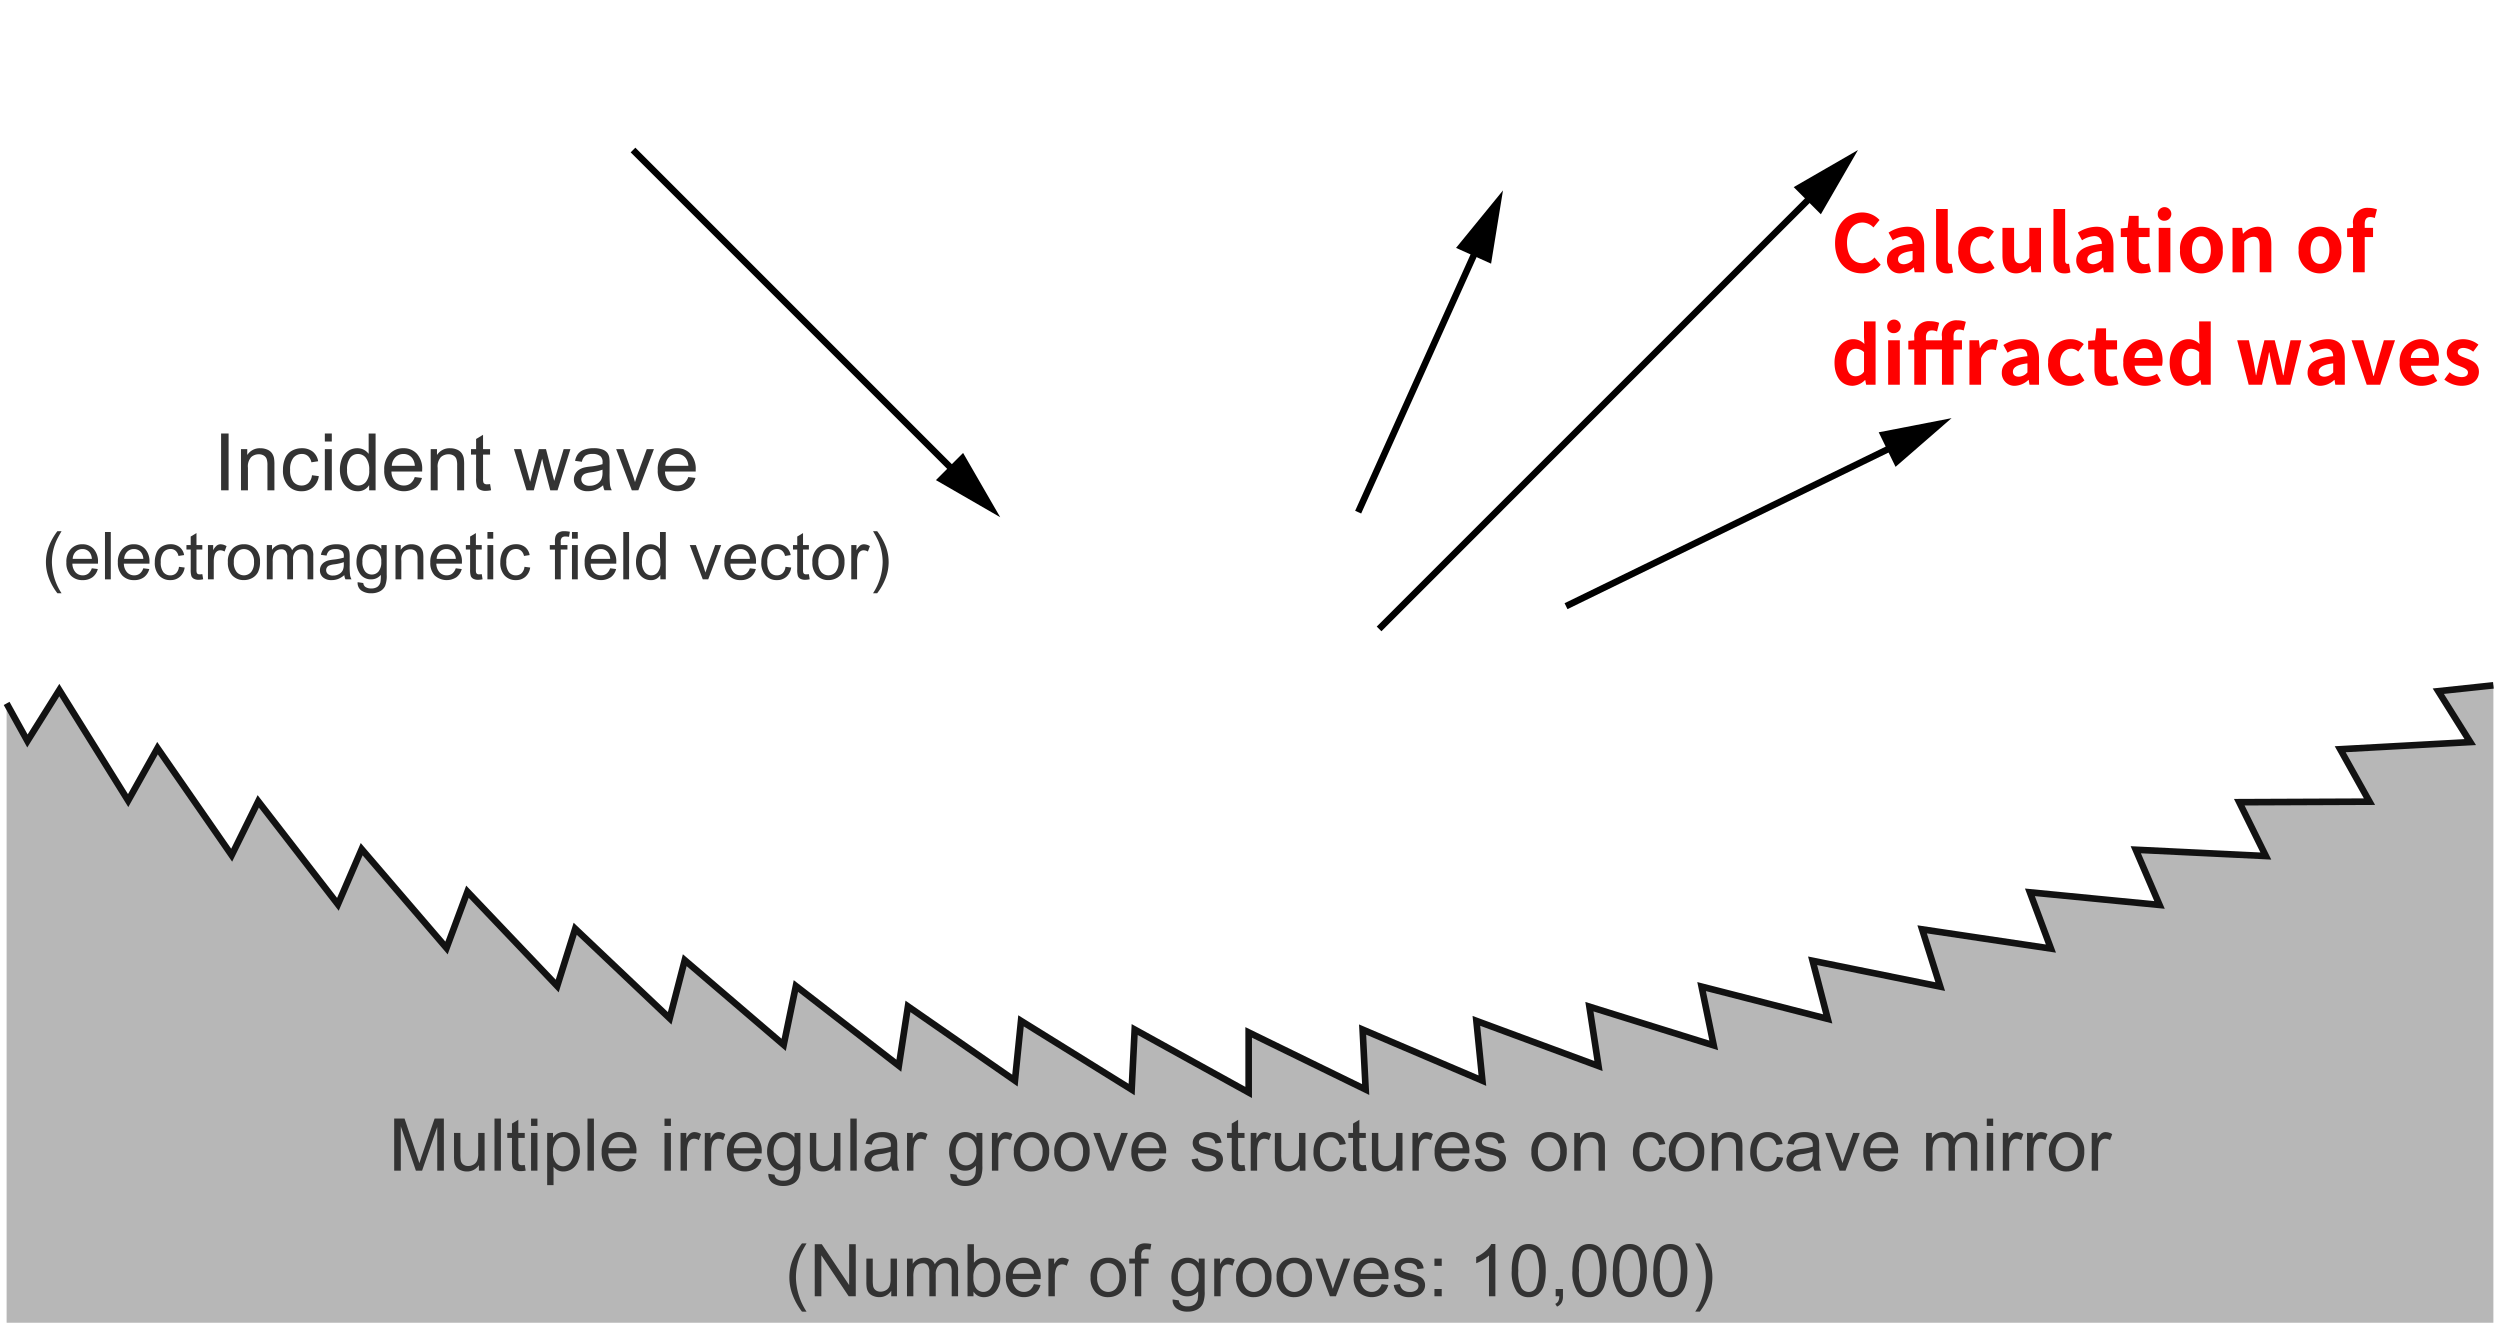 <svg id="レイヤー_1" data-name="レイヤー 1" xmlns="http://www.w3.org/2000/svg" viewBox="0 0 378 200"><defs><style>.cls-1{fill:#b7b7b7;}.cls-2,.cls-3{fill:none;stroke-miterlimit:10;}.cls-2{stroke:#121212;}.cls-3{stroke:#000;}.cls-4{fill:#333;}.cls-5{fill:red;}</style></defs><polygon class="cls-1" points="4.148 112.035 8.968 104.341 19.376 121.05 23.816 113.123 35.028 129.305 39.047 121.163 51.09 136.734 54.687 128.397 67.513 143.338 70.677 134.825 84.248 149.087 86.971 140.427 101.257 153.972 103.534 145.18 118.494 157.981 120.339 149.082 135.905 161.138 137.283 152.165 153.459 163.385 154.377 154.352 171.107 164.738 171.563 155.665 188.798 165.179 188.798 156.099 206.489 164.737 206.026 155.668 224.135 163.393 223.227 154.352 241.692 161.183 240.316 152.209 259.112 158.061 257.279 149.17 276.353 154.058 274.065 145.269 293.361 149.174 290.627 140.517 310.097 143.425 306.924 134.919 326.52 136.829 322.93 128.481 342.595 129.433 338.58 121.293 358.266 121.212 353.839 113.285 373.501 112.203 368.673 104.509 377 103.622 377 200 1 200 1 106.355 4.148 112.035"/><polyline class="cls-2" points="1 106.355 4.148 112.035 8.968 104.341 19.376 121.05 23.816 113.123 35.028 129.305 39.047 121.163 51.09 136.734 54.687 128.397 67.513 143.338 70.677 134.825 84.248 149.087 86.971 140.427 101.257 153.972 103.534 145.18 118.494 157.981 120.339 149.082 135.905 161.138 137.283 152.165 153.459 163.385 154.377 154.352 171.107 164.738 171.563 155.665 188.798 165.179 188.798 156.099 206.489 164.737 206.026 155.668 224.135 163.393 223.227 154.352 241.692 161.183 240.316 152.209 259.112 158.061 257.279 149.17 276.353 154.058 274.065 145.269 293.361 149.174 290.627 140.517 310.097 143.425 306.924 134.919 326.52 136.829 322.93 128.481 342.595 129.433 338.58 121.293 358.266 121.212 353.839 113.285 373.501 112.203 368.673 104.509 377 103.622"/><line class="cls-3" x1="95.709" y1="22.681" x2="144.966" y2="71.938"/><polygon points="141.51 72.591 151.23 78.202 145.619 68.482 141.51 72.591"/><line class="cls-3" x1="208.514" y1="95.094" x2="274.662" y2="28.945"/><polygon points="275.315 32.401 280.926 22.681 271.206 28.292 275.315 32.401"/><line class="cls-3" x1="236.782" y1="91.654" x2="287.115" y2="67.107"/><polygon points="286.608 70.587 295.078 63.224 284.061 65.364 286.608 70.587"/><line class="cls-3" x1="205.354" y1="77.439" x2="223.616" y2="36.868"/><polygon points="225.452 39.867 227.252 28.789 220.153 37.482 225.452 39.867"/><path class="cls-4" d="M33.429,74.136v-8.59h1.136v8.59Z"/><path class="cls-4" d="M36.435,74.136V67.913h.949V68.8a2.236,2.236,0,0,1,1.98-1.026,2.592,2.592,0,0,1,1.034.2,1.614,1.614,0,0,1,.706.53,2.031,2.031,0,0,1,.329.779,6.064,6.064,0,0,1,.058,1.026v3.826H40.437V70.351a2.813,2.813,0,0,0-.124-.964,1.013,1.013,0,0,0-.436-.51,1.388,1.388,0,0,0-.735-.191,1.708,1.708,0,0,0-1.163.428,2.106,2.106,0,0,0-.49,1.623v3.4Z"/><path class="cls-4" d="M47.169,71.856l1.037.135a2.687,2.687,0,0,1-.87,1.679,2.536,2.536,0,0,1-1.72.606,2.669,2.669,0,0,1-2.053-.835,3.384,3.384,0,0,1-.777-2.393,4.327,4.327,0,0,1,.334-1.764,2.332,2.332,0,0,1,1.017-1.134,3.015,3.015,0,0,1,1.485-.378,2.579,2.579,0,0,1,1.658.513,2.349,2.349,0,0,1,.826,1.456l-1.025.158a1.7,1.7,0,0,0-.518-.943,1.344,1.344,0,0,0-.9-.316,1.637,1.637,0,0,0-1.295.571,2.712,2.712,0,0,0-.5,1.808,2.8,2.8,0,0,0,.481,1.822,1.562,1.562,0,0,0,1.253.568,1.479,1.479,0,0,0,1.038-.381A1.889,1.889,0,0,0,47.169,71.856Z"/><path class="cls-4" d="M49.114,66.759V65.546h1.055v1.213Zm0,7.377V67.913h1.055v6.223Z"/><path class="cls-4" d="M55.812,74.136v-.785a1.937,1.937,0,0,1-1.741.925,2.435,2.435,0,0,1-1.368-.41,2.7,2.7,0,0,1-.967-1.145,3.971,3.971,0,0,1-.342-1.691,4.424,4.424,0,0,1,.31-1.69,2.447,2.447,0,0,1,.932-1.163,2.487,2.487,0,0,1,1.388-.405,2.079,2.079,0,0,1,1.717.856V65.546H56.79v8.59ZM52.478,71.03a2.706,2.706,0,0,0,.5,1.787,1.519,1.519,0,0,0,1.19.592,1.492,1.492,0,0,0,1.175-.565,2.609,2.609,0,0,0,.483-1.726,2.929,2.929,0,0,0-.492-1.875,1.516,1.516,0,0,0-1.213-.6,1.462,1.462,0,0,0-1.175.575A2.834,2.834,0,0,0,52.478,71.03Z"/><path class="cls-4" d="M62.708,72.132l1.09.135a2.662,2.662,0,0,1-.955,1.482,3.239,3.239,0,0,1-3.947-.313,3.288,3.288,0,0,1-.8-2.359,3.437,3.437,0,0,1,.808-2.437,2.736,2.736,0,0,1,2.1-.868,2.661,2.661,0,0,1,2.039.85,3.376,3.376,0,0,1,.791,2.391c0,.062,0,.156-.006.281h-4.64a2.389,2.389,0,0,0,.58,1.57,1.726,1.726,0,0,0,1.3.545,1.611,1.611,0,0,0,.991-.305A2.023,2.023,0,0,0,62.708,72.132Zm-3.463-1.7H62.72a2.107,2.107,0,0,0-.4-1.178,1.616,1.616,0,0,0-1.306-.609,1.676,1.676,0,0,0-1.222.486A1.925,1.925,0,0,0,59.245,70.427Z"/><path class="cls-4" d="M65.122,74.136V67.913h.949V68.8a2.237,2.237,0,0,1,1.981-1.026,2.6,2.6,0,0,1,1.034.2,1.62,1.62,0,0,1,.706.53,2.03,2.03,0,0,1,.328.779,6.034,6.034,0,0,1,.059,1.026v3.826H69.124V70.351A2.842,2.842,0,0,0,69,69.387a1.015,1.015,0,0,0-.437-.51,1.388,1.388,0,0,0-.735-.191,1.71,1.71,0,0,0-1.163.428,2.11,2.11,0,0,0-.489,1.623v3.4Z"/><path class="cls-4" d="M74.1,73.192l.152.932a3.955,3.955,0,0,1-.8.094,1.806,1.806,0,0,1-.891-.182,1.021,1.021,0,0,1-.445-.477,3.782,3.782,0,0,1-.129-1.246v-3.58h-.773v-.82h.773V66.372l1.049-.633v2.174H74.1v.82H73.038v3.639a1.837,1.837,0,0,0,.056.58.438.438,0,0,0,.181.2.7.7,0,0,0,.361.076A3.337,3.337,0,0,0,74.1,73.192Z"/><path class="cls-4" d="M79.612,74.136l-1.9-6.223H78.8l.99,3.592.369,1.336q.024-.1.322-1.283l.991-3.645h1.084l.931,3.609.311,1.19.357-1.2,1.067-3.6h1.025L84.3,74.136H83.2l-.99-3.727-.24-1.06-1.26,4.787Z"/><path class="cls-4" d="M91.19,73.368a3.9,3.9,0,0,1-1.127.7,3.261,3.261,0,0,1-1.164.2,2.262,2.262,0,0,1-1.576-.5,1.653,1.653,0,0,1-.551-1.28,1.733,1.733,0,0,1,.753-1.441,2.552,2.552,0,0,1,.759-.346,7.536,7.536,0,0,1,.938-.158,9.655,9.655,0,0,0,1.881-.364c0-.144.005-.236.005-.275a1.164,1.164,0,0,0-.3-.908,1.768,1.768,0,0,0-1.2-.358,1.858,1.858,0,0,0-1.1.261,1.6,1.6,0,0,0-.525.923l-1.031-.141a2.56,2.56,0,0,1,.463-1.069,2.035,2.035,0,0,1,.932-.627,4.166,4.166,0,0,1,1.412-.22,3.738,3.738,0,0,1,1.3.188,1.7,1.7,0,0,1,.732.472,1.651,1.651,0,0,1,.328.717,5.953,5.953,0,0,1,.053.973v1.406a14.95,14.95,0,0,0,.067,1.861,2.358,2.358,0,0,0,.267.747H91.4A2.265,2.265,0,0,1,91.19,73.368ZM91.1,71.013a7.736,7.736,0,0,1-1.723.4,4.017,4.017,0,0,0-.92.211.913.913,0,0,0-.416.343.93.93,0,0,0,.173,1.2,1.375,1.375,0,0,0,.934.281,2.179,2.179,0,0,0,1.084-.266,1.644,1.644,0,0,0,.7-.73A2.553,2.553,0,0,0,91.1,71.4Z"/><path class="cls-4" d="M95.532,74.136l-2.367-6.223h1.113l1.336,3.727q.218.6.4,1.254.139-.494.392-1.184l1.383-3.8h1.084l-2.355,6.223Z"/><path class="cls-4" d="M104.063,72.132l1.09.135a2.662,2.662,0,0,1-.955,1.482,3.237,3.237,0,0,1-3.946-.313,3.288,3.288,0,0,1-.8-2.359,3.437,3.437,0,0,1,.809-2.437,2.734,2.734,0,0,1,2.1-.868,2.661,2.661,0,0,1,2.039.85,3.372,3.372,0,0,1,.791,2.391c0,.062,0,.156,0,.281h-4.641a2.389,2.389,0,0,0,.58,1.57,1.728,1.728,0,0,0,1.3.545,1.606,1.606,0,0,0,.99-.305A2.016,2.016,0,0,0,104.063,72.132Zm-3.462-1.7h3.474a2.107,2.107,0,0,0-.4-1.178,1.618,1.618,0,0,0-1.307-.609,1.679,1.679,0,0,0-1.222.486A1.924,1.924,0,0,0,100.6,70.427Z"/><path class="cls-5" d="M277.462,36.766c0-2.927,1.883-4.642,4.126-4.642a3.619,3.619,0,0,1,2.6,1.14l-.923,1.127a2.339,2.339,0,0,0-1.643-.744c-1.344,0-2.352,1.152-2.352,3.059,0,1.931.913,3.094,2.316,3.094a2.453,2.453,0,0,0,1.835-.875l.935,1.1a3.589,3.589,0,0,1-2.831,1.307C279.285,41.335,277.462,39.728,277.462,36.766Z"/><path class="cls-5" d="M285.31,39.345c0-1.44,1.163-2.2,3.874-2.483-.037-.66-.325-1.164-1.152-1.164a3.787,3.787,0,0,0-1.846.636l-.636-1.163a5.361,5.361,0,0,1,2.806-.888c1.7,0,2.579,1.02,2.579,2.963v3.921H289.5l-.12-.719h-.048a3.154,3.154,0,0,1-2.026.887A1.908,1.908,0,0,1,285.31,39.345Zm3.874-.049V37.941c-1.644.2-2.2.66-2.2,1.26,0,.527.372.755.888.755A1.826,1.826,0,0,0,289.184,39.3Z"/><path class="cls-5" d="M292.737,39.285V31.6H294.5v7.759c0,.408.181.54.348.54a.994.994,0,0,0,.24-.024l.216,1.308a2.352,2.352,0,0,1-.911.155C293.169,41.335,292.737,40.532,292.737,39.285Z"/><path class="cls-5" d="M296.1,37.81a3.35,3.35,0,0,1,3.429-3.527,2.937,2.937,0,0,1,1.955.744l-.839,1.139a1.528,1.528,0,0,0-1.02-.443c-1.031,0-1.727.827-1.727,2.087s.708,2.086,1.667,2.086a2.087,2.087,0,0,0,1.308-.54l.707,1.164a3.386,3.386,0,0,1-2.207.815A3.213,3.213,0,0,1,296.1,37.81Z"/><path class="cls-5" d="M302.769,38.649v-4.2h1.763v3.97c0,1.032.287,1.4.936,1.4a1.619,1.619,0,0,0,1.367-.839V34.451H308.6v6.716h-1.44l-.132-.959h-.047a2.7,2.7,0,0,1-2.135,1.127C303.393,41.335,302.769,40.328,302.769,38.649Z"/><path class="cls-5" d="M310.484,39.285V31.6h1.764v7.759c0,.408.18.54.348.54a.994.994,0,0,0,.24-.024l.216,1.308a2.358,2.358,0,0,1-.912.155C310.917,41.335,310.484,40.532,310.484,39.285Z"/><path class="cls-5" d="M313.929,39.345c0-1.44,1.163-2.2,3.874-2.483-.036-.66-.324-1.164-1.152-1.164a3.787,3.787,0,0,0-1.846.636l-.636-1.163a5.362,5.362,0,0,1,2.807-.888c1.7,0,2.578,1.02,2.578,2.963v3.921h-1.44l-.12-.719h-.048a3.151,3.151,0,0,1-2.026.887A1.908,1.908,0,0,1,313.929,39.345ZM317.8,39.3V37.941c-1.644.2-2.2.66-2.2,1.26,0,.527.372.755.888.755A1.826,1.826,0,0,0,317.8,39.3Z"/><path class="cls-5" d="M321.608,38.817V35.842h-.947V34.535l1.043-.084.2-1.811h1.463v1.811h1.655v1.391h-1.655v2.975c0,.767.313,1.127.912,1.127a1.952,1.952,0,0,0,.659-.144l.288,1.283a4.315,4.315,0,0,1-1.415.252C322.22,41.335,321.608,40.316,321.608,38.817Z"/><path class="cls-5" d="M326.253,32.4a1.027,1.027,0,1,1,1.031.972A.945.945,0,0,1,326.253,32.4Zm.143,2.051h1.763v6.716H326.4Z"/><path class="cls-5" d="M329.625,37.81a3.239,3.239,0,1,1,6.452,0,3.239,3.239,0,1,1-6.452,0Zm4.653,0c0-1.26-.515-2.087-1.427-2.087s-1.427.827-1.427,2.087.515,2.086,1.427,2.086S334.278,39.081,334.278,37.81Z"/><path class="cls-5" d="M337.556,34.451H339l.132.888h.036a3.1,3.1,0,0,1,2.183-1.056c1.451,0,2.075,1.007,2.075,2.7v4.185h-1.763V37.2c0-1.044-.288-1.4-.948-1.4a1.888,1.888,0,0,0-1.391.756v4.617h-1.763Z"/><path class="cls-5" d="M347.552,37.81a3.239,3.239,0,1,1,6.452,0,3.239,3.239,0,1,1-6.452,0Zm4.653,0c0-1.26-.516-2.087-1.427-2.087s-1.427.827-1.427,2.087.515,2.086,1.427,2.086S352.205,39.081,352.205,37.81Z"/><path class="cls-5" d="M355.783,35.842h-.9V34.535l.9-.072v-.551a2.179,2.179,0,0,1,2.339-2.483,3.834,3.834,0,0,1,1.272.228l-.325,1.307a1.905,1.905,0,0,0-.708-.144c-.527,0-.815.312-.815,1.055v.576h1.26v1.391h-1.26v5.325h-1.763Z"/><path class="cls-5" d="M277.378,54.81c0-2.184,1.367-3.527,2.818-3.527a2.309,2.309,0,0,1,1.7.732l-.059-1.056V48.6h1.751v9.57h-1.428l-.132-.7h-.048a2.784,2.784,0,0,1-1.859.863C278.457,58.335,277.378,57.016,277.378,54.81Zm4.462,1.378v-2.95a1.812,1.812,0,0,0-1.26-.5c-.756,0-1.392.72-1.392,2.063,0,1.391.5,2.087,1.392,2.087A1.53,1.53,0,0,0,281.84,56.188Z"/><path class="cls-5" d="M285.346,49.4a1.026,1.026,0,1,1,1.031.972A.946.946,0,0,1,285.346,49.4Zm.143,2.051h1.764v6.716h-1.764Z"/><path class="cls-5" d="M293.623,52.842H291.2v5.325h-1.762V52.842h-.9V51.535l.9-.072V51a2.2,2.2,0,0,1,2.422-2.435,3.735,3.735,0,0,1,1.343.251l-.323,1.308a1.828,1.828,0,0,0-.816-.168c-.515,0-.864.348-.864,1.044v.455h2.423v-.539a2.175,2.175,0,0,1,2.327-2.483,3.84,3.84,0,0,1,1.283.228l-.324,1.307a1.965,1.965,0,0,0-.72-.144c-.527,0-.815.312-.815,1.055v.576h1.272v1.391h-1.272v5.325h-1.751Z"/><path class="cls-5" d="M297.777,51.451h1.44l.132,1.188h.036a2.325,2.325,0,0,1,1.906-1.356,1.9,1.9,0,0,1,.792.144l-.3,1.523a2.24,2.24,0,0,0-.708-.108c-.527,0-1.163.348-1.535,1.32v4.005h-1.763Z"/><path class="cls-5" d="M302.674,56.345c0-1.44,1.163-2.2,3.873-2.483-.035-.66-.323-1.164-1.151-1.164a3.793,3.793,0,0,0-1.847.636l-.636-1.163a5.365,5.365,0,0,1,2.807-.888c1.7,0,2.579,1.02,2.579,2.963v3.921h-1.44l-.12-.719h-.048a3.154,3.154,0,0,1-2.027.887A1.907,1.907,0,0,1,302.674,56.345Zm3.873-.049V54.941c-1.643.2-2.194.66-2.194,1.26,0,.527.372.755.887.755A1.824,1.824,0,0,0,306.547,56.3Z"/><path class="cls-5" d="M309.682,54.81a3.35,3.35,0,0,1,3.429-3.527,2.937,2.937,0,0,1,1.955.744l-.839,1.139a1.528,1.528,0,0,0-1.02-.443c-1.031,0-1.727.827-1.727,2.087s.708,2.086,1.667,2.086a2.087,2.087,0,0,0,1.308-.54l.707,1.164a3.386,3.386,0,0,1-2.207.815A3.213,3.213,0,0,1,309.682,54.81Z"/><path class="cls-5" d="M316.677,55.817V52.842h-.948V51.535l1.043-.084.2-1.811h1.462v1.811H320.1v1.391h-1.656v2.975c0,.767.313,1.127.913,1.127a1.963,1.963,0,0,0,.659-.144l.288,1.283a4.32,4.32,0,0,1-1.415.252C317.288,58.335,316.677,57.316,316.677,55.817Z"/><path class="cls-5" d="M321.045,54.81a3.292,3.292,0,0,1,3.131-3.527c1.846,0,2.805,1.356,2.805,3.2a3.268,3.268,0,0,1-.084.816H322.76a1.765,1.765,0,0,0,1.859,1.679,2.767,2.767,0,0,0,1.511-.468l.6,1.08a4.228,4.228,0,0,1-2.337.743A3.26,3.26,0,0,1,321.045,54.81Zm4.426-.685c0-.9-.408-1.475-1.272-1.475a1.512,1.512,0,0,0-1.463,1.475Z"/><path class="cls-5" d="M328.053,54.81c0-2.184,1.367-3.527,2.818-3.527a2.309,2.309,0,0,1,1.7.732l-.059-1.056V48.6h1.751v9.57h-1.428l-.132-.7h-.048a2.784,2.784,0,0,1-1.859.863C329.132,58.335,328.053,57.016,328.053,54.81Zm4.462,1.378v-2.95a1.814,1.814,0,0,0-1.26-.5c-.756,0-1.392.72-1.392,2.063,0,1.391.5,2.087,1.392,2.087A1.53,1.53,0,0,0,332.515,56.188Z"/><path class="cls-5" d="M338.265,51.451h1.763l.732,3.31c.132.66.216,1.3.336,1.967h.048c.131-.671.252-1.319.419-1.967l.816-3.31h1.559l.839,3.31c.157.66.277,1.3.42,1.967h.06c.12-.671.216-1.307.336-1.967l.731-3.31h1.632L346.3,58.167h-2.075l-.707-2.926c-.145-.636-.252-1.247-.384-1.955h-.061c-.132.708-.227,1.331-.372,1.955l-.683,2.926H340Z"/><path class="cls-5" d="M348.909,56.345c0-1.44,1.163-2.2,3.873-2.483-.035-.66-.323-1.164-1.151-1.164a3.8,3.8,0,0,0-1.847.636l-.636-1.163a5.365,5.365,0,0,1,2.807-.888c1.7,0,2.579,1.02,2.579,2.963v3.921H353.1l-.12-.719h-.048a3.159,3.159,0,0,1-2.028.887A1.907,1.907,0,0,1,348.909,56.345Zm3.873-.049V54.941c-1.642.2-2.194.66-2.194,1.26,0,.527.372.755.888.755A1.822,1.822,0,0,0,352.782,56.3Z"/><path class="cls-5" d="M355.557,51.451h1.775l.983,3.346c.18.66.36,1.355.54,2.039h.06c.18-.684.359-1.379.54-2.039l.983-3.346h1.691l-2.242,6.716h-2.039Z"/><path class="cls-5" d="M362.828,54.81a3.292,3.292,0,0,1,3.131-3.527c1.847,0,2.806,1.356,2.806,3.2a3.316,3.316,0,0,1-.084.816h-4.138A1.766,1.766,0,0,0,366.4,56.98a2.764,2.764,0,0,0,1.511-.468l.6,1.08a4.231,4.231,0,0,1-2.338.743A3.26,3.26,0,0,1,362.828,54.81Zm4.426-.685c0-.9-.408-1.475-1.272-1.475a1.511,1.511,0,0,0-1.462,1.475Z"/><path class="cls-5" d="M369.584,57.388l.8-1.1a2.917,2.917,0,0,0,1.8.731c.671,0,.971-.288.971-.707,0-.5-.695-.732-1.4-1.008-.852-.324-1.8-.84-1.8-1.967,0-1.2.972-2.051,2.507-2.051a3.721,3.721,0,0,1,2.278.828l-.792,1.067a2.5,2.5,0,0,0-1.438-.576c-.613,0-.9.264-.9.648,0,.492.623.672,1.331.936.888.335,1.871.779,1.871,2.026,0,1.176-.923,2.123-2.674,2.123A4.265,4.265,0,0,1,369.584,57.388Z"/><path class="cls-4" d="M8.678,89.7a8.768,8.768,0,0,1-1.23-2.149,6.741,6.741,0,0,1-.127-4.775,9.35,9.35,0,0,1,1.357-2.461h.63q-.591,1.015-.781,1.45a7.893,7.893,0,0,0-.469,1.406,8.17,8.17,0,0,0-.21,1.836A8.817,8.817,0,0,0,9.308,89.7Z"/><path class="cls-4" d="M13.878,85.926l.909.113a2.218,2.218,0,0,1-.8,1.235,2.394,2.394,0,0,1-1.485.439,2.372,2.372,0,0,1-1.8-.7,2.741,2.741,0,0,1-.666-1.966,2.866,2.866,0,0,1,.673-2.031,2.282,2.282,0,0,1,1.749-.723,2.218,2.218,0,0,1,1.7.708,2.819,2.819,0,0,1,.659,1.993c0,.052,0,.13-.005.234H10.944a2,2,0,0,0,.483,1.309,1.442,1.442,0,0,0,1.084.454,1.347,1.347,0,0,0,.825-.254A1.687,1.687,0,0,0,13.878,85.926Zm-2.885-1.421h2.895a1.757,1.757,0,0,0-.332-.981,1.349,1.349,0,0,0-1.089-.508,1.4,1.4,0,0,0-1.018.405A1.6,1.6,0,0,0,10.993,84.505Z"/><path class="cls-4" d="M15.871,87.6V80.438h.879V87.6Z"/><path class="cls-4" d="M21.662,85.926l.908.113a2.218,2.218,0,0,1-.8,1.235,2.391,2.391,0,0,1-1.484.439,2.374,2.374,0,0,1-1.8-.7,2.741,2.741,0,0,1-.666-1.966,2.862,2.862,0,0,1,.674-2.031,2.279,2.279,0,0,1,1.748-.723,2.218,2.218,0,0,1,1.7.708,2.819,2.819,0,0,1,.659,1.993c0,.052,0,.13,0,.234H18.727a2,2,0,0,0,.483,1.309,1.442,1.442,0,0,0,1.084.454,1.348,1.348,0,0,0,.826-.254A1.694,1.694,0,0,0,21.662,85.926Zm-2.886-1.421h2.895a1.757,1.757,0,0,0-.332-.981,1.348,1.348,0,0,0-1.089-.508,1.4,1.4,0,0,0-1.018.405A1.608,1.608,0,0,0,18.776,84.505Z"/><path class="cls-4" d="M27.057,85.7l.864.112a2.239,2.239,0,0,1-.725,1.4,2.11,2.11,0,0,1-1.433.5,2.228,2.228,0,0,1-1.711-.695,2.826,2.826,0,0,1-.647-2,3.62,3.62,0,0,1,.278-1.47,1.944,1.944,0,0,1,.847-.945,2.516,2.516,0,0,1,1.238-.315,2.152,2.152,0,0,1,1.382.428,1.956,1.956,0,0,1,.688,1.213l-.854.132a1.428,1.428,0,0,0-.432-.786,1.119,1.119,0,0,0-.75-.264,1.365,1.365,0,0,0-1.079.476A2.258,2.258,0,0,0,24.308,85a2.337,2.337,0,0,0,.4,1.519,1.305,1.305,0,0,0,1.045.474,1.23,1.23,0,0,0,.865-.318A1.574,1.574,0,0,0,27.057,85.7Z"/><path class="cls-4" d="M30.592,86.81l.127.776a3.2,3.2,0,0,1-.664.079,1.5,1.5,0,0,1-.742-.152.846.846,0,0,1-.371-.4,3.126,3.126,0,0,1-.108-1.037V83.094H28.19v-.683h.644V81.126l.874-.527v1.812h.884v.683h-.884v3.032a1.528,1.528,0,0,0,.047.484.367.367,0,0,0,.151.171.589.589,0,0,0,.3.063A2.812,2.812,0,0,0,30.592,86.81Z"/><path class="cls-4" d="M31.442,87.6V82.411h.791V83.2a2.145,2.145,0,0,1,.559-.728.978.978,0,0,1,.564-.176,1.713,1.713,0,0,1,.9.284l-.3.815a1.258,1.258,0,0,0-.645-.19.835.835,0,0,0-.518.173.946.946,0,0,0-.327.481,3.44,3.44,0,0,0-.146,1.025V87.6Z"/><path class="cls-4" d="M34.455,85a2.674,2.674,0,0,1,.8-2.133,2.41,2.41,0,0,1,1.631-.577,2.326,2.326,0,0,1,1.748.7,2.663,2.663,0,0,1,.679,1.936,3.431,3.431,0,0,1-.3,1.575,2.127,2.127,0,0,1-.874.891,2.553,2.553,0,0,1-1.253.317,2.332,2.332,0,0,1-1.76-.7A2.786,2.786,0,0,1,34.455,85Zm.9,0a2.213,2.213,0,0,0,.434,1.492,1.447,1.447,0,0,0,2.183,0,2.261,2.261,0,0,0,.435-1.519,2.143,2.143,0,0,0-.437-1.457,1.45,1.45,0,0,0-2.181,0A2.2,2.2,0,0,0,35.358,85Z"/><path class="cls-4" d="M40.343,87.6V82.411h.786v.727a1.857,1.857,0,0,1,.65-.613,1.828,1.828,0,0,1,.923-.232,1.7,1.7,0,0,1,.944.24,1.282,1.282,0,0,1,.521.669,1.86,1.86,0,0,1,1.6-.909,1.58,1.58,0,0,1,1.187.428,1.827,1.827,0,0,1,.415,1.316V87.6H46.5V84.33a2.4,2.4,0,0,0-.086-.76.73.73,0,0,0-.31-.373.964.964,0,0,0-.527-.142,1.223,1.223,0,0,0-.908.364,1.6,1.6,0,0,0-.362,1.164V87.6h-.879V84.227a1.476,1.476,0,0,0-.215-.879.813.813,0,0,0-.7-.293,1.28,1.28,0,0,0-.686.195,1.108,1.108,0,0,0-.456.572,3.222,3.222,0,0,0-.142,1.084V87.6Z"/><path class="cls-4" d="M52.057,86.957a3.271,3.271,0,0,1-.94.585,2.713,2.713,0,0,1-.969.171,1.889,1.889,0,0,1-1.314-.417,1.378,1.378,0,0,1-.459-1.067,1.415,1.415,0,0,1,.174-.7,1.439,1.439,0,0,1,.454-.5,2.132,2.132,0,0,1,.632-.288,6.145,6.145,0,0,1,.782-.132,8.088,8.088,0,0,0,1.567-.3c0-.12,0-.2,0-.229a.97.97,0,0,0-.249-.757,1.469,1.469,0,0,0-1-.3,1.552,1.552,0,0,0-.916.217,1.328,1.328,0,0,0-.437.769l-.859-.117A2.113,2.113,0,0,1,48.913,83a1.693,1.693,0,0,1,.776-.522,3.439,3.439,0,0,1,1.177-.184,3.116,3.116,0,0,1,1.079.157,1.415,1.415,0,0,1,.61.393,1.378,1.378,0,0,1,.274.6,4.981,4.981,0,0,1,.044.81v1.172a12.354,12.354,0,0,0,.056,1.551,1.942,1.942,0,0,0,.222.622h-.918A1.861,1.861,0,0,1,52.057,86.957Zm-.073-1.963a6.5,6.5,0,0,1-1.436.332,3.332,3.332,0,0,0-.766.175.769.769,0,0,0-.347.286.757.757,0,0,0-.122.418.748.748,0,0,0,.266.585,1.141,1.141,0,0,0,.779.235,1.812,1.812,0,0,0,.9-.222,1.363,1.363,0,0,0,.581-.608,2.115,2.115,0,0,0,.142-.879Z"/><path class="cls-4" d="M54.074,88.026l.854.127a.816.816,0,0,0,.3.576,1.462,1.462,0,0,0,.894.244,1.567,1.567,0,0,0,.942-.244,1.2,1.2,0,0,0,.449-.684,5.586,5.586,0,0,0,.064-1.128,1.808,1.808,0,0,1-1.436.679,1.957,1.957,0,0,1-1.655-.771,2.97,2.97,0,0,1-.586-1.851,3.431,3.431,0,0,1,.269-1.37,2.15,2.15,0,0,1,.778-.969,2.1,2.1,0,0,1,1.2-.342,1.86,1.86,0,0,1,1.514.743v-.625h.81v4.482a4.26,4.26,0,0,1-.246,1.716,1.81,1.81,0,0,1-.782.8,2.706,2.706,0,0,1-1.315.293,2.486,2.486,0,0,1-1.5-.418A1.412,1.412,0,0,1,54.074,88.026Zm.727-3.115a2.251,2.251,0,0,0,.406,1.489,1.287,1.287,0,0,0,1.015.469,1.3,1.3,0,0,0,1.016-.467,2.178,2.178,0,0,0,.41-1.462,2.132,2.132,0,0,0-.422-1.436,1.309,1.309,0,0,0-1.018-.483,1.272,1.272,0,0,0-1,.476A2.117,2.117,0,0,0,54.8,84.911Z"/><path class="cls-4" d="M59.8,87.6V82.411h.791v.737a1.865,1.865,0,0,1,1.651-.855,2.177,2.177,0,0,1,.862.169,1.353,1.353,0,0,1,.588.442,1.7,1.7,0,0,1,.273.649,4.988,4.988,0,0,1,.049.855V87.6h-.879V84.442a2.377,2.377,0,0,0-.1-.8.848.848,0,0,0-.364-.425,1.154,1.154,0,0,0-.613-.159,1.423,1.423,0,0,0-.969.357,1.755,1.755,0,0,0-.408,1.352V87.6Z"/><path class="cls-4" d="M68.908,85.926l.908.113a2.218,2.218,0,0,1-.8,1.235,2.7,2.7,0,0,1-3.289-.261,2.741,2.741,0,0,1-.666-1.966,2.867,2.867,0,0,1,.674-2.031,2.28,2.28,0,0,1,1.748-.723,2.216,2.216,0,0,1,1.7.708,2.819,2.819,0,0,1,.659,1.993c0,.052,0,.13,0,.234H65.973a2,2,0,0,0,.484,1.309,1.439,1.439,0,0,0,1.084.454,1.347,1.347,0,0,0,.825-.254A1.694,1.694,0,0,0,68.908,85.926Zm-2.886-1.421h2.895a1.75,1.75,0,0,0-.332-.981,1.347,1.347,0,0,0-1.088-.508,1.394,1.394,0,0,0-1.018.405A1.6,1.6,0,0,0,66.022,84.505Z"/><path class="cls-4" d="M72.838,86.81l.127.776a3.194,3.194,0,0,1-.664.079,1.5,1.5,0,0,1-.742-.152.846.846,0,0,1-.371-.4,3.135,3.135,0,0,1-.107-1.037V83.094h-.645v-.683h.645V81.126l.874-.527v1.812h.883v.683h-.883v3.032A1.538,1.538,0,0,0,72,86.61a.373.373,0,0,0,.151.171.589.589,0,0,0,.3.063A2.812,2.812,0,0,0,72.838,86.81Z"/><path class="cls-4" d="M73.7,81.449V80.438h.879v1.011Zm0,6.147V82.411h.879V87.6Z"/><path class="cls-4" d="M79.3,85.7l.864.112a2.234,2.234,0,0,1-.725,1.4,2.11,2.11,0,0,1-1.433.5,2.228,2.228,0,0,1-1.711-.695,2.826,2.826,0,0,1-.647-2,3.62,3.62,0,0,1,.278-1.47,1.944,1.944,0,0,1,.847-.945,2.516,2.516,0,0,1,1.238-.315,2.152,2.152,0,0,1,1.382.428,1.956,1.956,0,0,1,.688,1.213l-.854.132a1.428,1.428,0,0,0-.432-.786,1.119,1.119,0,0,0-.75-.264,1.365,1.365,0,0,0-1.079.476A2.258,2.258,0,0,0,76.554,85a2.337,2.337,0,0,0,.4,1.519A1.3,1.3,0,0,0,78,86.991a1.229,1.229,0,0,0,.864-.318A1.574,1.574,0,0,0,79.3,85.7Z"/><path class="cls-4" d="M83.908,87.6v-4.5h-.777v-.683h.777v-.552A2.425,2.425,0,0,1,84,81.082a1.128,1.128,0,0,1,.447-.554,1.617,1.617,0,0,1,.9-.212,4.276,4.276,0,0,1,.821.088l-.132.766a3,3,0,0,0-.518-.048.774.774,0,0,0-.566.17.927.927,0,0,0-.166.64v.479h1.01v.683h-1.01v4.5Z"/><path class="cls-4" d="M86.481,81.449V80.438h.879v1.011Zm0,6.147V82.411h.879V87.6Z"/><path class="cls-4" d="M92.248,85.926l.908.113a2.218,2.218,0,0,1-.8,1.235,2.7,2.7,0,0,1-3.289-.261,2.741,2.741,0,0,1-.666-1.966,2.862,2.862,0,0,1,.674-2.031,2.279,2.279,0,0,1,1.748-.723,2.218,2.218,0,0,1,1.7.708,2.819,2.819,0,0,1,.659,1.993c0,.052,0,.13,0,.234H89.313a2,2,0,0,0,.483,1.309,1.442,1.442,0,0,0,1.084.454,1.348,1.348,0,0,0,.826-.254A1.694,1.694,0,0,0,92.248,85.926Zm-2.886-1.421h2.9a1.757,1.757,0,0,0-.332-.981,1.348,1.348,0,0,0-1.089-.508,1.4,1.4,0,0,0-1.018.405A1.6,1.6,0,0,0,89.362,84.505Z"/><path class="cls-4" d="M94.24,87.6V80.438h.879V87.6Z"/><path class="cls-4" d="M99.845,87.6v-.654a1.612,1.612,0,0,1-1.45.771,2.031,2.031,0,0,1-1.14-.341,2.249,2.249,0,0,1-.806-.955,3.307,3.307,0,0,1-.285-1.409,3.694,3.694,0,0,1,.258-1.408,2.047,2.047,0,0,1,.777-.97,2.081,2.081,0,0,1,1.157-.337,1.729,1.729,0,0,1,.835.2,1.756,1.756,0,0,1,.6.515V80.438h.874V87.6Zm-2.778-2.588a2.254,2.254,0,0,0,.42,1.49,1.268,1.268,0,0,0,.991.493,1.245,1.245,0,0,0,.979-.472,2.166,2.166,0,0,0,.4-1.437,2.442,2.442,0,0,0-.41-1.563,1.263,1.263,0,0,0-1.011-.5,1.22,1.22,0,0,0-.979.478A2.362,2.362,0,0,0,97.067,85.008Z"/><path class="cls-4" d="M106.261,87.6l-1.972-5.185h.927l1.114,3.105q.18.5.332,1.045.117-.41.327-.986l1.152-3.164h.9L107.082,87.6Z"/><path class="cls-4" d="M113.371,85.926l.908.113a2.218,2.218,0,0,1-.8,1.235,2.393,2.393,0,0,1-1.484.439,2.369,2.369,0,0,1-1.8-.7,2.737,2.737,0,0,1-.667-1.966,2.862,2.862,0,0,1,.674-2.031,2.28,2.28,0,0,1,1.748-.723,2.218,2.218,0,0,1,1.7.708,2.819,2.819,0,0,1,.659,1.993c0,.052,0,.13-.005.234h-3.867a1.989,1.989,0,0,0,.483,1.309,1.443,1.443,0,0,0,1.084.454,1.348,1.348,0,0,0,.826-.254A1.7,1.7,0,0,0,113.371,85.926Zm-2.886-1.421h2.895a1.75,1.75,0,0,0-.332-.981,1.348,1.348,0,0,0-1.089-.508,1.4,1.4,0,0,0-1.018.405A1.608,1.608,0,0,0,110.485,84.505Z"/><path class="cls-4" d="M118.766,85.7l.864.112a2.239,2.239,0,0,1-.725,1.4,2.11,2.11,0,0,1-1.433.5,2.231,2.231,0,0,1-1.712-.695,2.83,2.83,0,0,1-.646-2,3.62,3.62,0,0,1,.278-1.47,1.944,1.944,0,0,1,.847-.945,2.516,2.516,0,0,1,1.238-.315,2.152,2.152,0,0,1,1.382.428,1.952,1.952,0,0,1,.688,1.213l-.854.132a1.417,1.417,0,0,0-.433-.786,1.115,1.115,0,0,0-.749-.264,1.365,1.365,0,0,0-1.079.476A2.264,2.264,0,0,0,116.017,85a2.343,2.343,0,0,0,.4,1.519,1.3,1.3,0,0,0,1.045.474,1.234,1.234,0,0,0,.865-.318A1.569,1.569,0,0,0,118.766,85.7Z"/><path class="cls-4" d="M122.3,86.81l.127.776a3.2,3.2,0,0,1-.664.079,1.5,1.5,0,0,1-.742-.152.841.841,0,0,1-.371-.4,3.155,3.155,0,0,1-.108-1.037V83.094H119.9v-.683h.644V81.126l.874-.527v1.812h.884v.683h-.884v3.032a1.57,1.57,0,0,0,.046.484.372.372,0,0,0,.153.171.585.585,0,0,0,.3.063A2.812,2.812,0,0,0,122.3,86.81Z"/><path class="cls-4" d="M122.833,85a2.671,2.671,0,0,1,.8-2.133,2.412,2.412,0,0,1,1.631-.577,2.326,2.326,0,0,1,1.748.7,2.667,2.667,0,0,1,.679,1.936,3.444,3.444,0,0,1-.3,1.575,2.129,2.129,0,0,1-.875.891,2.549,2.549,0,0,1-1.252.317,2.334,2.334,0,0,1-1.76-.7A2.787,2.787,0,0,1,122.833,85Zm.9,0a2.207,2.207,0,0,0,.434,1.492,1.447,1.447,0,0,0,2.183,0,2.261,2.261,0,0,0,.435-1.519,2.138,2.138,0,0,0-.438-1.457,1.449,1.449,0,0,0-2.18,0A2.2,2.2,0,0,0,123.737,85Z"/><path class="cls-4" d="M128.712,87.6V82.411h.791V83.2a2.145,2.145,0,0,1,.56-.728.973.973,0,0,1,.563-.176,1.717,1.717,0,0,1,.9.284l-.3.815a1.257,1.257,0,0,0-.644-.19.833.833,0,0,0-.518.173.94.94,0,0,0-.327.481,3.408,3.408,0,0,0-.147,1.025V87.6Z"/><path class="cls-4" d="M132.628,89.7H132a8.815,8.815,0,0,0,1.459-4.693,8.069,8.069,0,0,0-.209-1.821,7.722,7.722,0,0,0-.464-1.406A16.442,16.442,0,0,0,132,80.316h.629a9.326,9.326,0,0,1,1.358,2.461,6.721,6.721,0,0,1-.13,4.775A8.9,8.9,0,0,1,132.628,89.7Z"/><path class="cls-4" d="M59.6,177v-7.874h1.568l1.864,5.575q.258.779.376,1.166c.09-.287.229-.707.419-1.263l1.885-5.478h1.4V177h-1v-6.59L63.821,177h-.94L60.6,170.3V177Z"/><path class="cls-4" d="M72.409,177v-.838a2.086,2.086,0,0,1-1.81.967,2.3,2.3,0,0,1-.942-.194,1.553,1.553,0,0,1-.651-.486,1.837,1.837,0,0,1-.3-.717,4.942,4.942,0,0,1-.059-.9V171.3h.967v3.163a5.68,5.68,0,0,0,.059,1.021,1.013,1.013,0,0,0,.387.6,1.2,1.2,0,0,0,.73.217,1.589,1.589,0,0,0,.817-.223,1.238,1.238,0,0,0,.54-.606,3.067,3.067,0,0,0,.158-1.115V171.3h.967V177Z"/><path class="cls-4" d="M74.767,177v-7.874h.967V177Z"/><path class="cls-4" d="M79.343,176.138l.14.854a3.61,3.61,0,0,1-.731.086,1.662,1.662,0,0,1-.816-.166.93.93,0,0,1-.408-.438,3.458,3.458,0,0,1-.118-1.142v-3.281H76.7V171.3h.709v-1.413l.961-.58V171.3h.972v.752h-.972v3.335a1.687,1.687,0,0,0,.051.532.4.4,0,0,0,.166.188.655.655,0,0,0,.331.07A3.163,3.163,0,0,0,79.343,176.138Z"/><path class="cls-4" d="M80.294,170.241v-1.112h.967v1.112Zm0,6.762v-5.7h.967V177Z"/><path class="cls-4" d="M82.732,179.189V171.3h.881v.741a2.166,2.166,0,0,1,.7-.652,1.921,1.921,0,0,1,.951-.218,2.255,2.255,0,0,1,1.289.376,2.308,2.308,0,0,1,.843,1.06,3.872,3.872,0,0,1,.285,1.5,3.828,3.828,0,0,1-.314,1.577,2.386,2.386,0,0,1-.913,1.074,2.356,2.356,0,0,1-1.26.373,1.813,1.813,0,0,1-.867-.2,1.981,1.981,0,0,1-.632-.516v2.777Zm.876-5.006a2.48,2.48,0,0,0,.446,1.628,1.366,1.366,0,0,0,1.079.526,1.4,1.4,0,0,0,1.1-.545,2.59,2.59,0,0,0,.459-1.69,2.518,2.518,0,0,0-.448-1.632,1.35,1.35,0,0,0-1.072-.543,1.394,1.394,0,0,0-1.093.578A2.582,2.582,0,0,0,83.608,174.183Z"/><path class="cls-4" d="M88.829,177v-7.874H89.8V177Z"/><path class="cls-4" d="M95.2,175.166l1,.124a2.435,2.435,0,0,1-.876,1.358,2.964,2.964,0,0,1-3.617-.287,3.012,3.012,0,0,1-.733-2.162,3.153,3.153,0,0,1,.741-2.234,2.509,2.509,0,0,1,1.923-.8,2.441,2.441,0,0,1,1.869.779,3.094,3.094,0,0,1,.725,2.191c0,.057,0,.143-.005.258H91.971a2.191,2.191,0,0,0,.531,1.439,1.585,1.585,0,0,0,1.193.5,1.483,1.483,0,0,0,.908-.279A1.861,1.861,0,0,0,95.2,175.166ZM92.024,173.6h3.185a1.923,1.923,0,0,0-.365-1.08,1.482,1.482,0,0,0-1.2-.558,1.532,1.532,0,0,0-1.119.446A1.765,1.765,0,0,0,92.024,173.6Z"/><path class="cls-4" d="M100.473,170.241v-1.112h.967v1.112Zm0,6.762v-5.7h.967V177Z"/><path class="cls-4" d="M102.9,177v-5.7h.87v.865a2.361,2.361,0,0,1,.615-.8,1.073,1.073,0,0,1,.62-.193,1.89,1.89,0,0,1,.994.311l-.333.9a1.389,1.389,0,0,0-.709-.209.92.92,0,0,0-.569.19,1.036,1.036,0,0,0-.36.53,3.741,3.741,0,0,0-.161,1.128V177Z"/><path class="cls-4" d="M106.564,177v-5.7h.87v.865a2.361,2.361,0,0,1,.615-.8,1.073,1.073,0,0,1,.62-.193,1.89,1.89,0,0,1,.994.311l-.333.9a1.389,1.389,0,0,0-.709-.209.92.92,0,0,0-.569.19,1.036,1.036,0,0,0-.36.53,3.741,3.741,0,0,0-.161,1.128V177Z"/><path class="cls-4" d="M114.143,175.166l1,.124a2.44,2.44,0,0,1-.876,1.358,2.965,2.965,0,0,1-3.618-.287,3.016,3.016,0,0,1-.732-2.162,3.153,3.153,0,0,1,.741-2.234,2.509,2.509,0,0,1,1.923-.8,2.441,2.441,0,0,1,1.869.779,3.094,3.094,0,0,1,.725,2.191q0,.086-.006.258h-4.253a2.186,2.186,0,0,0,.531,1.439,1.585,1.585,0,0,0,1.193.5,1.478,1.478,0,0,0,.907-.279A1.855,1.855,0,0,0,114.143,175.166Zm-3.175-1.563h3.185a1.93,1.93,0,0,0-.365-1.08,1.482,1.482,0,0,0-1.2-.558,1.53,1.53,0,0,0-1.119.446A1.76,1.76,0,0,0,110.968,173.6Z"/><path class="cls-4" d="M116.178,177.476l.94.139a.9.9,0,0,0,.328.634,1.609,1.609,0,0,0,.983.269,1.725,1.725,0,0,0,1.036-.269,1.315,1.315,0,0,0,.494-.752,6.07,6.07,0,0,0,.07-1.241,1.986,1.986,0,0,1-1.579.747,2.153,2.153,0,0,1-1.821-.849,3.271,3.271,0,0,1-.644-2.035,3.787,3.787,0,0,1,.3-1.507,2.362,2.362,0,0,1,.857-1.066,2.311,2.311,0,0,1,1.319-.376,2.046,2.046,0,0,1,1.665.816V171.3h.891v4.93a4.669,4.669,0,0,1-.271,1.888,1.982,1.982,0,0,1-.86.879,2.983,2.983,0,0,1-1.447.322,2.725,2.725,0,0,1-1.649-.46A1.551,1.551,0,0,1,116.178,177.476Zm.8-3.427a2.476,2.476,0,0,0,.445,1.638,1.47,1.47,0,0,0,2.235,0,2.4,2.4,0,0,0,.451-1.608,2.337,2.337,0,0,0-.465-1.579,1.436,1.436,0,0,0-1.12-.532,1.392,1.392,0,0,0-1.095.524A2.324,2.324,0,0,0,116.979,174.049Z"/><path class="cls-4" d="M126.211,177v-.838a2.085,2.085,0,0,1-1.81.967,2.3,2.3,0,0,1-.942-.194,1.543,1.543,0,0,1-.65-.486,1.807,1.807,0,0,1-.3-.717,4.852,4.852,0,0,1-.059-.9V171.3h.966v3.163a5.555,5.555,0,0,0,.06,1.021,1.012,1.012,0,0,0,.386.6,1.2,1.2,0,0,0,.731.217,1.585,1.585,0,0,0,.816-.223,1.233,1.233,0,0,0,.54-.606,3.046,3.046,0,0,0,.158-1.115V171.3h.967V177Z"/><path class="cls-4" d="M128.569,177v-7.874h.967V177Z"/><path class="cls-4" d="M134.757,176.3a3.628,3.628,0,0,1-1.034.645,3,3,0,0,1-1.066.188,2.078,2.078,0,0,1-1.445-.459,1.517,1.517,0,0,1-.5-1.174,1.583,1.583,0,0,1,.69-1.321,2.352,2.352,0,0,1,.7-.317,6.834,6.834,0,0,1,.859-.145,8.8,8.8,0,0,0,1.724-.333c0-.133.006-.217.006-.253a1.068,1.068,0,0,0-.274-.832,1.622,1.622,0,0,0-1.1-.328,1.708,1.708,0,0,0-1.007.239,1.461,1.461,0,0,0-.481.846l-.945-.129a2.327,2.327,0,0,1,.424-.98,1.862,1.862,0,0,1,.854-.575,3.814,3.814,0,0,1,1.294-.2,3.414,3.414,0,0,1,1.187.172,1.571,1.571,0,0,1,.672.432,1.521,1.521,0,0,1,.3.658,5.339,5.339,0,0,1,.049.892v1.289a13.484,13.484,0,0,0,.062,1.705,2.139,2.139,0,0,0,.244.685h-1.01A2.066,2.066,0,0,1,134.757,176.3Zm-.081-2.159a7.091,7.091,0,0,1-1.579.365,3.6,3.6,0,0,0-.843.194.845.845,0,0,0-.223,1.418,1.259,1.259,0,0,0,.857.257,1.991,1.991,0,0,0,.993-.244,1.512,1.512,0,0,0,.64-.669,2.329,2.329,0,0,0,.155-.966Z"/><path class="cls-4" d="M137.142,177v-5.7h.87v.865a2.374,2.374,0,0,1,.614-.8,1.076,1.076,0,0,1,.621-.193,1.893,1.893,0,0,1,.994.311l-.333.9a1.392,1.392,0,0,0-.709-.209.923.923,0,0,0-.57.19,1.034,1.034,0,0,0-.359.53,3.74,3.74,0,0,0-.162,1.128V177Z"/><path class="cls-4" d="M143.694,177.476l.94.139a.9.9,0,0,0,.328.634,1.609,1.609,0,0,0,.983.269,1.722,1.722,0,0,0,1.036-.269,1.321,1.321,0,0,0,.5-.752,6.173,6.173,0,0,0,.069-1.241,1.986,1.986,0,0,1-1.579.747,2.15,2.15,0,0,1-1.82-.849,3.266,3.266,0,0,1-.645-2.035,3.8,3.8,0,0,1,.295-1.507,2.362,2.362,0,0,1,.857-1.066,2.311,2.311,0,0,1,1.319-.376,2.046,2.046,0,0,1,1.665.816V171.3h.891v4.93a4.669,4.669,0,0,1-.271,1.888,1.982,1.982,0,0,1-.86.879,2.983,2.983,0,0,1-1.447.322,2.725,2.725,0,0,1-1.649-.46A1.551,1.551,0,0,1,143.694,177.476Zm.8-3.427a2.476,2.476,0,0,0,.445,1.638,1.47,1.47,0,0,0,2.235,0,2.39,2.39,0,0,0,.451-1.608,2.337,2.337,0,0,0-.465-1.579,1.432,1.432,0,0,0-1.119-.532,1.394,1.394,0,0,0-1.1.524A2.324,2.324,0,0,0,144.5,174.049Z"/><path class="cls-4" d="M149.979,177v-5.7h.87v.865a2.374,2.374,0,0,1,.614-.8,1.076,1.076,0,0,1,.621-.193,1.893,1.893,0,0,1,.994.311l-.333.9a1.392,1.392,0,0,0-.709-.209.923.923,0,0,0-.57.19,1.042,1.042,0,0,0-.36.53,3.773,3.773,0,0,0-.161,1.128V177Z"/><path class="cls-4" d="M153.292,174.151a2.94,2.94,0,0,1,.881-2.347,2.654,2.654,0,0,1,1.794-.634,2.561,2.561,0,0,1,1.923.77,2.936,2.936,0,0,1,.747,2.13,3.767,3.767,0,0,1-.331,1.733,2.34,2.34,0,0,1-.961.98,2.8,2.8,0,0,1-1.378.349,2.564,2.564,0,0,1-1.936-.768A3.07,3.07,0,0,1,153.292,174.151Zm.994,0a2.43,2.43,0,0,0,.478,1.641,1.592,1.592,0,0,0,2.4,0,2.484,2.484,0,0,0,.478-1.67,2.356,2.356,0,0,0-.48-1.6,1.593,1.593,0,0,0-2.4,0A2.414,2.414,0,0,0,154.286,174.151Z"/><path class="cls-4" d="M159.41,174.151a2.94,2.94,0,0,1,.881-2.347,2.652,2.652,0,0,1,1.794-.634,2.563,2.563,0,0,1,1.923.77,2.939,2.939,0,0,1,.746,2.13,3.768,3.768,0,0,1-.33,1.733,2.345,2.345,0,0,1-.961.98,2.8,2.8,0,0,1-1.378.349,2.567,2.567,0,0,1-1.937-.768A3.07,3.07,0,0,1,159.41,174.151Zm.994,0a2.43,2.43,0,0,0,.478,1.641,1.592,1.592,0,0,0,2.4,0,2.484,2.484,0,0,0,.478-1.67,2.351,2.351,0,0,0-.481-1.6,1.592,1.592,0,0,0-2.4,0A2.414,2.414,0,0,0,160.4,174.151Z"/><path class="cls-4" d="M167.472,177l-2.17-5.7h1.021l1.224,3.416c.133.368.255.752.366,1.149q.129-.452.359-1.085l1.268-3.48h.994l-2.159,5.7Z"/><path class="cls-4" d="M175.292,175.166l1,.124a2.44,2.44,0,0,1-.876,1.358,2.965,2.965,0,0,1-3.618-.287,3.016,3.016,0,0,1-.733-2.162,3.153,3.153,0,0,1,.742-2.234,2.508,2.508,0,0,1,1.922-.8,2.442,2.442,0,0,1,1.87.779,3.094,3.094,0,0,1,.725,2.191q0,.086-.006.258h-4.254a2.191,2.191,0,0,0,.532,1.439,1.585,1.585,0,0,0,1.193.5,1.478,1.478,0,0,0,.907-.279A1.847,1.847,0,0,0,175.292,175.166Zm-3.174-1.563H175.3a1.93,1.93,0,0,0-.365-1.08,1.482,1.482,0,0,0-1.2-.558,1.53,1.53,0,0,0-1.119.446A1.76,1.76,0,0,0,172.118,173.6Z"/><path class="cls-4" d="M180.175,175.3l.956-.15a1.335,1.335,0,0,0,.449.881,1.56,1.56,0,0,0,1.028.306,1.5,1.5,0,0,0,.988-.272.808.808,0,0,0,.322-.636.585.585,0,0,0-.284-.515,4.173,4.173,0,0,0-.988-.328,8.989,8.989,0,0,1-1.475-.465,1.42,1.42,0,0,1-.623-.542,1.441,1.441,0,0,1-.212-.766,1.473,1.473,0,0,1,.174-.706,1.573,1.573,0,0,1,.476-.54,2.008,2.008,0,0,1,.615-.282,2.921,2.921,0,0,1,.835-.115,3.3,3.3,0,0,1,1.179.193,1.6,1.6,0,0,1,.749.524,2.05,2.05,0,0,1,.333.883l-.945.129a1.033,1.033,0,0,0-.374-.687,1.359,1.359,0,0,0-.872-.247,1.581,1.581,0,0,0-.951.22.641.641,0,0,0-.284.516.531.531,0,0,0,.118.338.846.846,0,0,0,.37.258c.1.035.382.118.854.247a12.015,12.015,0,0,1,1.431.448,1.456,1.456,0,0,1,.637.508,1.417,1.417,0,0,1,.231.827,1.621,1.621,0,0,1-.282.91,1.821,1.821,0,0,1-.814.661,2.954,2.954,0,0,1-1.2.234,2.683,2.683,0,0,1-1.695-.462A2.149,2.149,0,0,1,180.175,175.3Z"/><path class="cls-4" d="M188.172,176.138l.14.854a3.609,3.609,0,0,1-.73.086,1.664,1.664,0,0,1-.817-.166.934.934,0,0,1-.408-.438,3.458,3.458,0,0,1-.118-1.142v-3.281h-.709V171.3h.709v-1.413l.961-.58V171.3h.972v.752H187.2v3.335a1.687,1.687,0,0,0,.051.532.4.4,0,0,0,.166.188.655.655,0,0,0,.331.07A3.163,3.163,0,0,0,188.172,176.138Z"/><path class="cls-4" d="M189.107,177v-5.7h.871v.865a2.348,2.348,0,0,1,.614-.8,1.074,1.074,0,0,1,.621-.193,1.89,1.89,0,0,1,.993.311l-.333.9a1.389,1.389,0,0,0-.709-.209.922.922,0,0,0-.569.19,1.042,1.042,0,0,0-.36.53,3.773,3.773,0,0,0-.161,1.128V177Z"/><path class="cls-4" d="M196.52,177v-.838a2.089,2.089,0,0,1-1.811.967,2.305,2.305,0,0,1-.942-.194,1.553,1.553,0,0,1-.651-.486,1.852,1.852,0,0,1-.3-.717,4.964,4.964,0,0,1-.058-.9V171.3h.967v3.163a5.71,5.71,0,0,0,.058,1.021,1.022,1.022,0,0,0,.387.6,1.2,1.2,0,0,0,.73.217,1.589,1.589,0,0,0,.817-.223,1.233,1.233,0,0,0,.54-.606,3.067,3.067,0,0,0,.158-1.115V171.3h.967V177Z"/><path class="cls-4" d="M202.621,174.914l.95.123a2.463,2.463,0,0,1-.8,1.539,2.328,2.328,0,0,1-1.577.556,2.446,2.446,0,0,1-1.882-.766,3.106,3.106,0,0,1-.711-2.194,3.972,3.972,0,0,1,.3-1.616,2.127,2.127,0,0,1,.933-1.039,2.75,2.75,0,0,1,1.361-.347,2.37,2.37,0,0,1,1.52.47,2.153,2.153,0,0,1,.757,1.335l-.94.145a1.556,1.556,0,0,0-.475-.865,1.226,1.226,0,0,0-.825-.29,1.5,1.5,0,0,0-1.186.523,2.485,2.485,0,0,0-.457,1.657,2.573,2.573,0,0,0,.44,1.671,1.435,1.435,0,0,0,1.15.521,1.356,1.356,0,0,0,.951-.349A1.734,1.734,0,0,0,202.621,174.914Z"/><path class="cls-4" d="M206.51,176.138l.139.854a3.6,3.6,0,0,1-.73.086,1.66,1.66,0,0,1-.816-.166.927.927,0,0,1-.409-.438,3.458,3.458,0,0,1-.118-1.142v-3.281h-.709V171.3h.709v-1.413l.961-.58V171.3h.973v.752h-.973v3.335a1.677,1.677,0,0,0,.052.532.393.393,0,0,0,.166.188.648.648,0,0,0,.33.07A3.189,3.189,0,0,0,206.51,176.138Z"/><path class="cls-4" d="M211.193,177v-.838a2.086,2.086,0,0,1-1.81.967,2.31,2.31,0,0,1-.943-.194,1.549,1.549,0,0,1-.65-.486,1.837,1.837,0,0,1-.3-.717,4.964,4.964,0,0,1-.058-.9V171.3h.966v3.163a5.68,5.68,0,0,0,.059,1.021,1.018,1.018,0,0,0,.387.6,1.2,1.2,0,0,0,.73.217,1.589,1.589,0,0,0,.817-.223,1.238,1.238,0,0,0,.54-.606,3.067,3.067,0,0,0,.158-1.115V171.3h.967V177Z"/><path class="cls-4" d="M213.562,177v-5.7h.87v.865a2.361,2.361,0,0,1,.615-.8,1.07,1.07,0,0,1,.62-.193,1.893,1.893,0,0,1,.994.311l-.333.9a1.389,1.389,0,0,0-.709-.209.918.918,0,0,0-.569.19,1.043,1.043,0,0,0-.361.53,3.773,3.773,0,0,0-.161,1.128V177Z"/><path class="cls-4" d="M221.141,175.166l1,.124a2.445,2.445,0,0,1-.876,1.358,2.965,2.965,0,0,1-3.618-.287,3.016,3.016,0,0,1-.733-2.162,3.153,3.153,0,0,1,.741-2.234,2.51,2.51,0,0,1,1.923-.8,2.438,2.438,0,0,1,1.869.779,3.09,3.09,0,0,1,.726,2.191q0,.086-.006.258h-4.254a2.191,2.191,0,0,0,.532,1.439,1.584,1.584,0,0,0,1.193.5,1.478,1.478,0,0,0,.907-.279A1.862,1.862,0,0,0,221.141,175.166Zm-3.175-1.563h3.185a1.938,1.938,0,0,0-.365-1.08,1.482,1.482,0,0,0-1.2-.558,1.532,1.532,0,0,0-1.119.446A1.76,1.76,0,0,0,217.966,173.6Z"/><path class="cls-4" d="M222.967,175.3l.956-.15a1.339,1.339,0,0,0,.448.881,1.562,1.562,0,0,0,1.028.306,1.5,1.5,0,0,0,.989-.272.808.808,0,0,0,.322-.636.587.587,0,0,0-.284-.515,4.173,4.173,0,0,0-.988-.328,8.956,8.956,0,0,1-1.475-.465,1.414,1.414,0,0,1-.623-.542,1.432,1.432,0,0,1-.212-.766,1.473,1.473,0,0,1,.174-.706,1.58,1.58,0,0,1,.475-.54,2.026,2.026,0,0,1,.616-.282,2.921,2.921,0,0,1,.835-.115,3.291,3.291,0,0,1,1.178.193,1.6,1.6,0,0,1,.75.524,2.05,2.05,0,0,1,.333.883l-.945.129a1.033,1.033,0,0,0-.374-.687,1.359,1.359,0,0,0-.872-.247,1.581,1.581,0,0,0-.951.22.641.641,0,0,0-.284.516.531.531,0,0,0,.118.338.846.846,0,0,0,.37.258c.1.035.382.118.854.247a12.015,12.015,0,0,1,1.431.448,1.461,1.461,0,0,1,.637.508,1.417,1.417,0,0,1,.231.827,1.629,1.629,0,0,1-.282.91,1.826,1.826,0,0,1-.814.661,2.954,2.954,0,0,1-1.2.234,2.683,2.683,0,0,1-1.695-.462A2.149,2.149,0,0,1,222.967,175.3Z"/><path class="cls-4" d="M231.55,174.151a2.937,2.937,0,0,1,.881-2.347,2.65,2.65,0,0,1,1.794-.634,2.561,2.561,0,0,1,1.922.77,2.936,2.936,0,0,1,.747,2.13,3.767,3.767,0,0,1-.331,1.733,2.343,2.343,0,0,1-.96.98,2.8,2.8,0,0,1-1.378.349,2.564,2.564,0,0,1-1.937-.768A3.07,3.07,0,0,1,231.55,174.151Zm.993,0a2.43,2.43,0,0,0,.478,1.641,1.592,1.592,0,0,0,2.4,0,2.484,2.484,0,0,0,.478-1.67,2.356,2.356,0,0,0-.48-1.6,1.593,1.593,0,0,0-2.4,0A2.414,2.414,0,0,0,232.543,174.151Z"/><path class="cls-4" d="M238.027,177v-5.7h.87v.811a2.05,2.05,0,0,1,1.816-.94,2.367,2.367,0,0,1,.947.185,1.488,1.488,0,0,1,.648.486,1.853,1.853,0,0,1,.3.715,5.4,5.4,0,0,1,.054.94V177H241.7v-3.47a2.619,2.619,0,0,0-.112-.884.931.931,0,0,0-.4-.466,1.268,1.268,0,0,0-.674-.175,1.57,1.57,0,0,0-1.067.392,1.937,1.937,0,0,0-.448,1.488V177Z"/><path class="cls-4" d="M250.923,174.914l.951.123a2.469,2.469,0,0,1-.8,1.539,2.326,2.326,0,0,1-1.576.556,2.448,2.448,0,0,1-1.883-.766,3.106,3.106,0,0,1-.712-2.194,3.972,3.972,0,0,1,.307-1.616,2.13,2.13,0,0,1,.932-1.039,2.753,2.753,0,0,1,1.361-.347,2.368,2.368,0,0,1,1.52.47,2.148,2.148,0,0,1,.757,1.335l-.939.145a1.557,1.557,0,0,0-.476-.865,1.225,1.225,0,0,0-.824-.29,1.506,1.506,0,0,0-1.188.523,2.5,2.5,0,0,0-.456,1.657,2.567,2.567,0,0,0,.441,1.671,1.434,1.434,0,0,0,1.149.521,1.351,1.351,0,0,0,.95-.349A1.73,1.73,0,0,0,250.923,174.914Z"/><path class="cls-4" d="M252.341,174.151a2.94,2.94,0,0,1,.881-2.347,2.654,2.654,0,0,1,1.794-.634,2.559,2.559,0,0,1,1.922.77,2.932,2.932,0,0,1,.748,2.13,3.766,3.766,0,0,1-.332,1.733,2.337,2.337,0,0,1-.96.98,2.8,2.8,0,0,1-1.378.349,2.567,2.567,0,0,1-1.937-.768A3.07,3.07,0,0,1,252.341,174.151Zm.994,0a2.43,2.43,0,0,0,.478,1.641,1.592,1.592,0,0,0,2.4,0,2.49,2.49,0,0,0,.477-1.67,2.356,2.356,0,0,0-.48-1.6,1.592,1.592,0,0,0-2.4,0A2.414,2.414,0,0,0,253.335,174.151Z"/><path class="cls-4" d="M258.818,177v-5.7h.87v.811a2.051,2.051,0,0,1,1.816-.94,2.372,2.372,0,0,1,.948.185,1.5,1.5,0,0,1,.648.486,1.884,1.884,0,0,1,.3.715,5.5,5.5,0,0,1,.054.94V177h-.967v-3.47a2.614,2.614,0,0,0-.113-.884.929.929,0,0,0-.4-.466,1.274,1.274,0,0,0-.675-.175,1.569,1.569,0,0,0-1.066.392,1.933,1.933,0,0,0-.449,1.488V177Z"/><path class="cls-4" d="M268.658,174.914l.951.123a2.472,2.472,0,0,1-.8,1.539,2.328,2.328,0,0,1-1.577.556,2.444,2.444,0,0,1-1.882-.766,3.1,3.1,0,0,1-.712-2.194,3.972,3.972,0,0,1,.306-1.616,2.13,2.13,0,0,1,.932-1.039,2.753,2.753,0,0,1,1.361-.347,2.373,2.373,0,0,1,1.521.47,2.157,2.157,0,0,1,.757,1.335l-.94.145a1.562,1.562,0,0,0-.475-.865,1.228,1.228,0,0,0-.825-.29,1.5,1.5,0,0,0-1.187.523,2.491,2.491,0,0,0-.456,1.657,2.568,2.568,0,0,0,.44,1.671,1.434,1.434,0,0,0,1.15.521,1.352,1.352,0,0,0,.95-.349A1.724,1.724,0,0,0,268.658,174.914Z"/><path class="cls-4" d="M274.158,176.3a3.6,3.6,0,0,1-1.034.645,2.99,2.99,0,0,1-1.065.188,2.083,2.083,0,0,1-1.446-.459,1.52,1.52,0,0,1-.5-1.174,1.568,1.568,0,0,1,.191-.766,1.587,1.587,0,0,1,.5-.555,2.346,2.346,0,0,1,.7-.317,6.89,6.89,0,0,1,.86-.145,8.817,8.817,0,0,0,1.724-.333c0-.133.005-.217.005-.253a1.068,1.068,0,0,0-.273-.832,1.623,1.623,0,0,0-1.1-.328,1.712,1.712,0,0,0-1.007.239,1.455,1.455,0,0,0-.48.846l-.946-.129a2.353,2.353,0,0,1,.424-.98,1.865,1.865,0,0,1,.855-.575,3.81,3.81,0,0,1,1.294-.2,3.418,3.418,0,0,1,1.187.172,1.573,1.573,0,0,1,.671.432,1.511,1.511,0,0,1,.3.658,5.453,5.453,0,0,1,.049.892v1.289a13.771,13.771,0,0,0,.061,1.705,2.163,2.163,0,0,0,.244.685h-1.009A2.089,2.089,0,0,1,274.158,176.3Zm-.08-2.159a7.105,7.105,0,0,1-1.579.365,3.628,3.628,0,0,0-.844.194.826.826,0,0,0-.515.773.822.822,0,0,0,.293.645,1.256,1.256,0,0,0,.856.257,1.992,1.992,0,0,0,.994-.244,1.5,1.5,0,0,0,.639-.669,2.327,2.327,0,0,0,.156-.966Z"/><path class="cls-4" d="M278.139,177l-2.17-5.7h1.02l1.225,3.416c.132.368.254.752.365,1.149q.129-.452.359-1.085l1.268-3.48h.994l-2.159,5.7Z"/><path class="cls-4" d="M285.959,175.166l1,.124a2.435,2.435,0,0,1-.876,1.358,2.964,2.964,0,0,1-3.617-.287,3.017,3.017,0,0,1-.734-2.162,3.153,3.153,0,0,1,.742-2.234,2.509,2.509,0,0,1,1.923-.8,2.441,2.441,0,0,1,1.869.779,3.094,3.094,0,0,1,.725,2.191q0,.086-.006.258H282.73a2.192,2.192,0,0,0,.533,1.439,1.582,1.582,0,0,0,1.192.5,1.476,1.476,0,0,0,.907-.279A1.855,1.855,0,0,0,285.959,175.166Zm-3.175-1.563h3.186a1.93,1.93,0,0,0-.366-1.08,1.482,1.482,0,0,0-1.2-.558,1.532,1.532,0,0,0-1.119.446A1.76,1.76,0,0,0,282.784,173.6Z"/><path class="cls-4" d="M291.228,177v-5.7h.865v.8a2.021,2.021,0,0,1,.715-.674,2,2,0,0,1,1.014-.255,1.877,1.877,0,0,1,1.039.263,1.411,1.411,0,0,1,.573.736,2.047,2.047,0,0,1,1.761-1,1.74,1.74,0,0,1,1.306.47,2.009,2.009,0,0,1,.456,1.447V177H298V173.41a2.644,2.644,0,0,0-.094-.836.8.8,0,0,0-.34-.41,1.067,1.067,0,0,0-.581-.156,1.349,1.349,0,0,0-1,.4,1.767,1.767,0,0,0-.4,1.281V177h-.967V173.3a1.635,1.635,0,0,0-.236-.967.894.894,0,0,0-.774-.322,1.405,1.405,0,0,0-.754.215,1.211,1.211,0,0,0-.5.628,3.528,3.528,0,0,0-.157,1.192V177Z"/><path class="cls-4" d="M300.4,170.241v-1.112h.967v1.112Zm0,6.762v-5.7h.967V177Z"/><path class="cls-4" d="M302.824,177v-5.7h.869v.865a2.373,2.373,0,0,1,.616-.8,1.071,1.071,0,0,1,.621-.193,1.892,1.892,0,0,1,.993.311l-.333.9a1.389,1.389,0,0,0-.709-.209.918.918,0,0,0-.569.19,1.043,1.043,0,0,0-.361.53,3.773,3.773,0,0,0-.16,1.128V177Z"/><path class="cls-4" d="M306.487,177v-5.7h.869v.865a2.373,2.373,0,0,1,.616-.8,1.071,1.071,0,0,1,.621-.193,1.892,1.892,0,0,1,.993.311l-.333.9a1.389,1.389,0,0,0-.709-.209.92.92,0,0,0-.569.19,1.049,1.049,0,0,0-.361.53,3.773,3.773,0,0,0-.16,1.128V177Z"/><path class="cls-4" d="M309.8,174.151a2.94,2.94,0,0,1,.881-2.347,2.652,2.652,0,0,1,1.794-.634,2.561,2.561,0,0,1,1.922.77,2.936,2.936,0,0,1,.747,2.13,3.767,3.767,0,0,1-.331,1.733,2.337,2.337,0,0,1-.96.98,2.8,2.8,0,0,1-1.378.349,2.564,2.564,0,0,1-1.937-.768A3.07,3.07,0,0,1,309.8,174.151Zm.994,0a2.435,2.435,0,0,0,.477,1.641,1.593,1.593,0,0,0,2.4,0,2.49,2.49,0,0,0,.477-1.67,2.356,2.356,0,0,0-.48-1.6,1.593,1.593,0,0,0-2.4,0A2.42,2.42,0,0,0,310.8,174.151Z"/><path class="cls-4" d="M316.268,177v-5.7h.869v.865a2.361,2.361,0,0,1,.615-.8,1.071,1.071,0,0,1,.621-.193,1.892,1.892,0,0,1,.993.311l-.333.9a1.386,1.386,0,0,0-.709-.209.92.92,0,0,0-.569.19,1.042,1.042,0,0,0-.36.53,3.741,3.741,0,0,0-.161,1.128V177Z"/><path class="cls-4" d="M121.259,198.318a9.674,9.674,0,0,1-1.353-2.363,7.423,7.423,0,0,1-.14-5.253A10.294,10.294,0,0,1,121.259,188h.693q-.649,1.116-.859,1.595a8.806,8.806,0,0,0-.516,1.547,8.973,8.973,0,0,0-.231,2.019,9.692,9.692,0,0,0,1.606,5.162Z"/><path class="cls-4" d="M123.188,196v-7.874h1.068l4.136,6.182v-6.182h1V196h-1.069l-4.135-6.188V196Z"/><path class="cls-4" d="M134.757,196v-.838a2.088,2.088,0,0,1-1.81.967,2.306,2.306,0,0,1-.943-.194,1.549,1.549,0,0,1-.65-.486,1.822,1.822,0,0,1-.3-.717,4.942,4.942,0,0,1-.059-.9V190.3h.967v3.163a5.584,5.584,0,0,0,.059,1.021,1.013,1.013,0,0,0,.387.6,1.2,1.2,0,0,0,.73.217,1.592,1.592,0,0,0,.817-.223,1.238,1.238,0,0,0,.54-.606,3.067,3.067,0,0,0,.158-1.115V190.3h.967V196Z"/><path class="cls-4" d="M137.136,196v-5.7H138v.8a2.035,2.035,0,0,1,.714-.674,2.011,2.011,0,0,1,1.015-.255,1.881,1.881,0,0,1,1.04.263,1.409,1.409,0,0,1,.572.736,2.047,2.047,0,0,1,1.762-1,1.739,1.739,0,0,1,1.3.47,2.009,2.009,0,0,1,.456,1.447V196H143.9V192.41a2.644,2.644,0,0,0-.094-.836.813.813,0,0,0-.341-.41,1.064,1.064,0,0,0-.58-.156,1.349,1.349,0,0,0-1,.4,1.763,1.763,0,0,0-.4,1.281V196h-.967V192.3a1.628,1.628,0,0,0-.236-.967.894.894,0,0,0-.773-.322,1.409,1.409,0,0,0-.755.215,1.216,1.216,0,0,0-.5.628,3.532,3.532,0,0,0-.156,1.192V196Z"/><path class="cls-4" d="M147.191,196h-.9v-7.874h.967v2.809a1.913,1.913,0,0,1,1.563-.768,2.4,2.4,0,0,1,1,.212,2.04,2.04,0,0,1,.774.6,2.9,2.9,0,0,1,.475.927,3.807,3.807,0,0,1,.172,1.16,3.263,3.263,0,0,1-.725,2.267,2.271,2.271,0,0,1-1.741.8,1.816,1.816,0,0,1-1.584-.843Zm-.011-2.895a2.96,2.96,0,0,0,.279,1.482,1.382,1.382,0,0,0,2.332.2,2.5,2.5,0,0,0,.461-1.641,2.551,2.551,0,0,0-.442-1.648,1.35,1.35,0,0,0-1.072-.532,1.388,1.388,0,0,0-1.1.551A2.412,2.412,0,0,0,147.18,193.108Z"/><path class="cls-4" d="M156.322,194.166l1,.124a2.435,2.435,0,0,1-.876,1.358,2.964,2.964,0,0,1-3.617-.287,3.012,3.012,0,0,1-.733-2.162,3.153,3.153,0,0,1,.741-2.234,2.509,2.509,0,0,1,1.923-.8,2.44,2.44,0,0,1,1.869.779,3.094,3.094,0,0,1,.725,2.191c0,.057,0,.143,0,.258h-4.254a2.191,2.191,0,0,0,.531,1.439,1.585,1.585,0,0,0,1.193.5,1.483,1.483,0,0,0,.908-.279A1.861,1.861,0,0,0,156.322,194.166Zm-3.175-1.563h3.186a1.93,1.93,0,0,0-.366-1.08,1.482,1.482,0,0,0-1.2-.558,1.532,1.532,0,0,0-1.12.446A1.765,1.765,0,0,0,153.147,192.6Z"/><path class="cls-4" d="M158.524,196v-5.7h.87v.865a2.361,2.361,0,0,1,.615-.8,1.073,1.073,0,0,1,.62-.193,1.89,1.89,0,0,1,.994.311l-.333.9a1.389,1.389,0,0,0-.709-.209.92.92,0,0,0-.569.19,1.036,1.036,0,0,0-.36.53,3.741,3.741,0,0,0-.161,1.128V196Z"/><path class="cls-4" d="M164.894,193.151a2.94,2.94,0,0,1,.881-2.347,2.652,2.652,0,0,1,1.794-.634,2.563,2.563,0,0,1,1.923.77,2.939,2.939,0,0,1,.746,2.13,3.781,3.781,0,0,1-.33,1.733,2.345,2.345,0,0,1-.961.98,2.8,2.8,0,0,1-1.378.349,2.567,2.567,0,0,1-1.937-.768A3.07,3.07,0,0,1,164.894,193.151Zm.994,0a2.43,2.43,0,0,0,.478,1.641,1.592,1.592,0,0,0,2.4,0,2.49,2.49,0,0,0,.478-1.67,2.357,2.357,0,0,0-.481-1.6,1.592,1.592,0,0,0-2.4,0A2.414,2.414,0,0,0,165.888,193.151Z"/><path class="cls-4" d="M171.6,196v-4.952h-.854V190.3h.854v-.607a2.658,2.658,0,0,1,.1-.854,1.233,1.233,0,0,1,.491-.61,1.771,1.771,0,0,1,.986-.233,4.767,4.767,0,0,1,.9.1l-.145.844a3.228,3.228,0,0,0-.569-.054.842.842,0,0,0-.623.188,1.016,1.016,0,0,0-.183.7v.527h1.112v.752h-1.112V196Z"/><path class="cls-4" d="M177.307,196.476l.94.139a.894.894,0,0,0,.327.634,1.611,1.611,0,0,0,.983.269,1.728,1.728,0,0,0,1.037-.269,1.325,1.325,0,0,0,.494-.752,6.225,6.225,0,0,0,.07-1.241,1.989,1.989,0,0,1-1.579.747,2.152,2.152,0,0,1-1.821-.849,3.266,3.266,0,0,1-.645-2.035,3.787,3.787,0,0,1,.3-1.507,2.349,2.349,0,0,1,.857-1.066,2.308,2.308,0,0,1,1.318-.376,2.046,2.046,0,0,1,1.665.816V190.3h.892v4.93a4.666,4.666,0,0,1-.272,1.888,1.985,1.985,0,0,1-.859.879,2.988,2.988,0,0,1-1.447.322,2.723,2.723,0,0,1-1.649-.46A1.549,1.549,0,0,1,177.307,196.476Zm.8-3.427a2.471,2.471,0,0,0,.446,1.638,1.469,1.469,0,0,0,2.234,0,2.39,2.39,0,0,0,.451-1.608,2.337,2.337,0,0,0-.465-1.579,1.432,1.432,0,0,0-1.119-.532,1.394,1.394,0,0,0-1.1.524A2.324,2.324,0,0,0,178.107,193.049Z"/><path class="cls-4" d="M183.591,196v-5.7h.87v.865a2.361,2.361,0,0,1,.615-.8,1.073,1.073,0,0,1,.62-.193,1.89,1.89,0,0,1,.994.311l-.333.9a1.389,1.389,0,0,0-.709-.209.92.92,0,0,0-.569.19,1.036,1.036,0,0,0-.36.53,3.741,3.741,0,0,0-.161,1.128V196Z"/><path class="cls-4" d="M186.905,193.151a2.937,2.937,0,0,1,.881-2.347,2.65,2.65,0,0,1,1.794-.634,2.563,2.563,0,0,1,1.923.77,2.939,2.939,0,0,1,.746,2.13,3.768,3.768,0,0,1-.33,1.733,2.345,2.345,0,0,1-.961.98,2.8,2.8,0,0,1-1.378.349,2.566,2.566,0,0,1-1.937-.768A3.07,3.07,0,0,1,186.905,193.151Zm.993,0a2.435,2.435,0,0,0,.478,1.641,1.592,1.592,0,0,0,2.4,0,2.479,2.479,0,0,0,.479-1.67,2.351,2.351,0,0,0-.481-1.6,1.593,1.593,0,0,0-2.4,0A2.42,2.42,0,0,0,187.9,193.151Z"/><path class="cls-4" d="M193.022,193.151a2.94,2.94,0,0,1,.881-2.347,2.655,2.655,0,0,1,1.794-.634,2.561,2.561,0,0,1,1.923.77,2.936,2.936,0,0,1,.747,2.13,3.767,3.767,0,0,1-.331,1.733,2.34,2.34,0,0,1-.961.98,2.8,2.8,0,0,1-1.378.349,2.565,2.565,0,0,1-1.936-.768A3.07,3.07,0,0,1,193.022,193.151Zm1,0a2.435,2.435,0,0,0,.477,1.641,1.593,1.593,0,0,0,2.4,0,2.49,2.49,0,0,0,.477-1.67,2.356,2.356,0,0,0-.48-1.6,1.593,1.593,0,0,0-2.4,0A2.42,2.42,0,0,0,194.017,193.151Z"/><path class="cls-4" d="M201.085,196l-2.17-5.7h1.021l1.224,3.416c.132.368.254.752.365,1.149q.129-.452.36-1.085l1.267-3.48h.994l-2.159,5.7Z"/><path class="cls-4" d="M208.905,194.166l1,.124a2.435,2.435,0,0,1-.876,1.358,2.964,2.964,0,0,1-3.617-.287,3.016,3.016,0,0,1-.733-2.162,3.153,3.153,0,0,1,.741-2.234,2.51,2.51,0,0,1,1.923-.8,2.44,2.44,0,0,1,1.869.779,3.1,3.1,0,0,1,.726,2.191q0,.086-.006.258h-4.254a2.191,2.191,0,0,0,.532,1.439,1.582,1.582,0,0,0,1.192.5,1.479,1.479,0,0,0,.908-.279A1.854,1.854,0,0,0,208.905,194.166ZM205.73,192.6h3.186a1.938,1.938,0,0,0-.365-1.08,1.484,1.484,0,0,0-1.2-.558,1.532,1.532,0,0,0-1.12.446A1.769,1.769,0,0,0,205.73,192.6Z"/><path class="cls-4" d="M210.731,194.3l.957-.15a1.334,1.334,0,0,0,.448.881,1.562,1.562,0,0,0,1.028.306,1.5,1.5,0,0,0,.988-.272.809.809,0,0,0,.323-.636.586.586,0,0,0-.285-.515,4.137,4.137,0,0,0-.988-.328,8.936,8.936,0,0,1-1.474-.465,1.422,1.422,0,0,1-.624-.542,1.441,1.441,0,0,1-.211-.766,1.473,1.473,0,0,1,.173-.706,1.594,1.594,0,0,1,.476-.54,2.008,2.008,0,0,1,.615-.282,2.926,2.926,0,0,1,.835-.115,3.3,3.3,0,0,1,1.179.193,1.6,1.6,0,0,1,.75.524,2.063,2.063,0,0,1,.333.883l-.945.129a1.033,1.033,0,0,0-.374-.687,1.363,1.363,0,0,0-.872-.247,1.584,1.584,0,0,0-.952.22.643.643,0,0,0-.284.516.531.531,0,0,0,.118.338.846.846,0,0,0,.37.258c.1.035.382.118.855.247a12.015,12.015,0,0,1,1.431.448,1.453,1.453,0,0,1,.636.508,1.41,1.41,0,0,1,.232.827,1.629,1.629,0,0,1-.282.91,1.826,1.826,0,0,1-.814.661,2.958,2.958,0,0,1-1.2.234,2.681,2.681,0,0,1-1.695-.462A2.155,2.155,0,0,1,210.731,194.3Z"/><path class="cls-4" d="M216.887,191.4v-1.1h1.1v1.1Zm0,4.6v-1.1h1.1V196Z"/><path class="cls-4" d="M226.1,196h-.967v-6.161a5.035,5.035,0,0,1-.916.666,6.5,6.5,0,0,1-1.018.5v-.935a5.843,5.843,0,0,0,1.418-.924,3.629,3.629,0,0,0,.859-1.052h.624Z"/><path class="cls-4" d="M228.579,192.12a7.185,7.185,0,0,1,.288-2.248,2.8,2.8,0,0,1,.854-1.313,2.177,2.177,0,0,1,1.425-.462,2.335,2.335,0,0,1,1.113.255,2.119,2.119,0,0,1,.789.736,3.921,3.921,0,0,1,.489,1.171,7.786,7.786,0,0,1,.177,1.861,7.245,7.245,0,0,1-.284,2.236,2.808,2.808,0,0,1-.852,1.317,2.186,2.186,0,0,1-1.432.464,2.161,2.161,0,0,1-1.788-.816A5.191,5.191,0,0,1,228.579,192.12Zm.994,0a4.941,4.941,0,0,0,.454,2.58,1.3,1.3,0,0,0,2.24,0,7.564,7.564,0,0,0,0-5.162,1.349,1.349,0,0,0-1.131-.639,1.241,1.241,0,0,0-1.064.564A5,5,0,0,0,229.573,192.12Z"/><path class="cls-4" d="M235.218,196v-1.1h1.1V196a1.955,1.955,0,0,1-.215.98,1.406,1.406,0,0,1-.682.578l-.269-.414a.911.911,0,0,0,.451-.395,1.676,1.676,0,0,0,.162-.749Z"/><path class="cls-4" d="M237.753,192.12a7.185,7.185,0,0,1,.288-2.248,2.787,2.787,0,0,1,.854-1.313,2.175,2.175,0,0,1,1.425-.462,2.335,2.335,0,0,1,1.113.255,2.119,2.119,0,0,1,.789.736,3.921,3.921,0,0,1,.489,1.171,7.786,7.786,0,0,1,.177,1.861,7.245,7.245,0,0,1-.284,2.236,2.808,2.808,0,0,1-.852,1.317,2.188,2.188,0,0,1-1.432.464,2.161,2.161,0,0,1-1.788-.816A5.191,5.191,0,0,1,237.753,192.12Zm.994,0a4.931,4.931,0,0,0,.454,2.58,1.3,1.3,0,0,0,2.239,0,7.548,7.548,0,0,0,0-5.162,1.346,1.346,0,0,0-1.13-.639,1.241,1.241,0,0,0-1.064.564A5,5,0,0,0,238.747,192.12Z"/><path class="cls-4" d="M243.871,192.12a7.218,7.218,0,0,1,.287-2.248,2.8,2.8,0,0,1,.854-1.313,2.178,2.178,0,0,1,1.426-.462,2.331,2.331,0,0,1,1.112.255,2.122,2.122,0,0,1,.79.736,3.946,3.946,0,0,1,.488,1.171,7.778,7.778,0,0,1,.178,1.861,7.212,7.212,0,0,1-.285,2.236,2.8,2.8,0,0,1-.852,1.317,2.4,2.4,0,0,1-3.22-.352A5.2,5.2,0,0,1,243.871,192.12Zm.993,0a4.941,4.941,0,0,0,.454,2.58,1.3,1.3,0,0,0,2.24,0,7.564,7.564,0,0,0,0-5.162,1.346,1.346,0,0,0-1.13-.639,1.239,1.239,0,0,0-1.064.564A4.994,4.994,0,0,0,244.864,192.12Z"/><path class="cls-4" d="M249.988,192.12a7.185,7.185,0,0,1,.288-2.248,2.8,2.8,0,0,1,.854-1.313,2.178,2.178,0,0,1,1.426-.462,2.328,2.328,0,0,1,1.112.255,2.119,2.119,0,0,1,.789.736,3.921,3.921,0,0,1,.489,1.171,7.786,7.786,0,0,1,.177,1.861,7.245,7.245,0,0,1-.284,2.236,2.808,2.808,0,0,1-.852,1.317,2.185,2.185,0,0,1-1.431.464,2.159,2.159,0,0,1-1.788-.816A5.183,5.183,0,0,1,249.988,192.12Zm.994,0a4.928,4.928,0,0,0,.455,2.58,1.3,1.3,0,0,0,2.239,0,7.564,7.564,0,0,0,0-5.162,1.349,1.349,0,0,0-1.131-.639,1.242,1.242,0,0,0-1.064.564A5,5,0,0,0,250.982,192.12Z"/><path class="cls-4" d="M257.009,198.318h-.694a9.685,9.685,0,0,0,1.607-5.162,8.759,8.759,0,0,0-.232-2,8.469,8.469,0,0,0-.509-1.547,18.089,18.089,0,0,0-.866-1.611h.694A10.294,10.294,0,0,1,258.5,190.7a7.4,7.4,0,0,1-.143,5.253A9.9,9.9,0,0,1,257.009,198.318Z"/></svg>